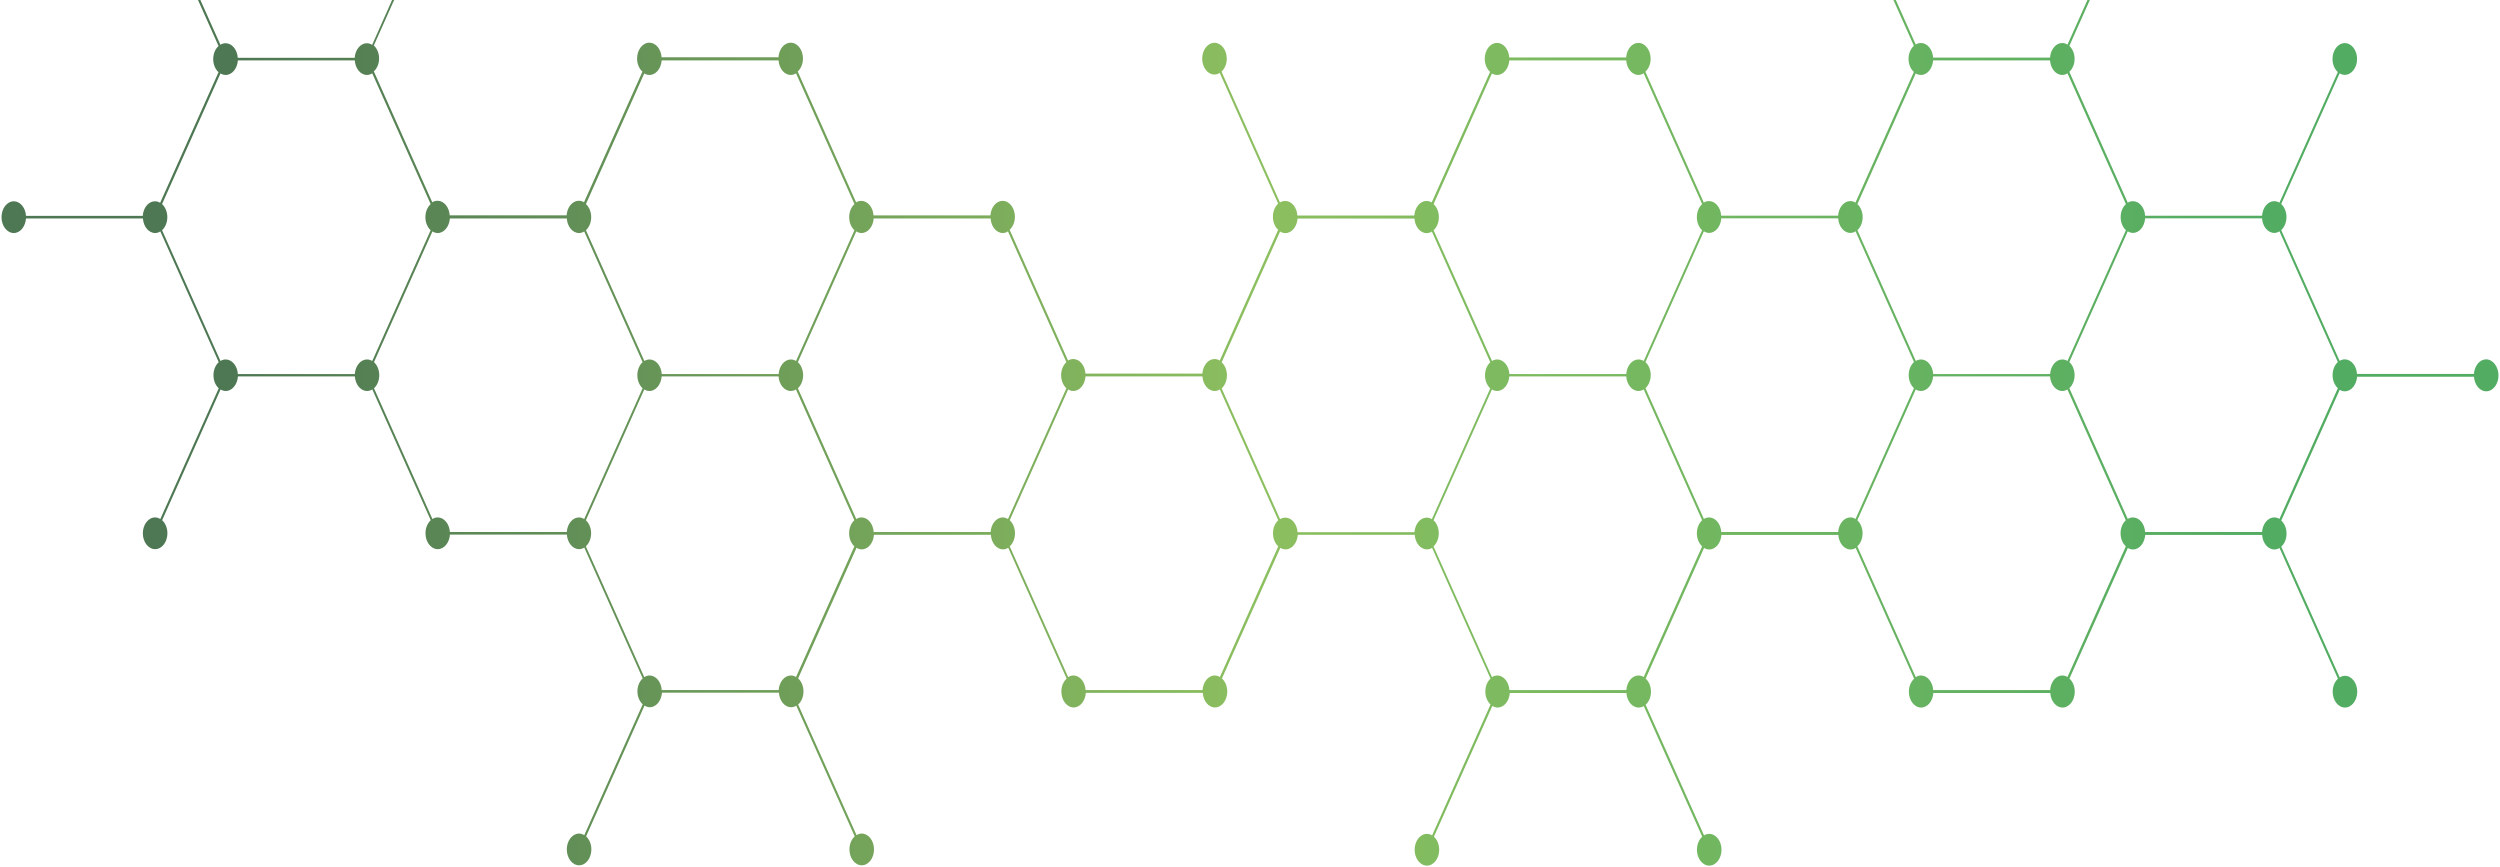 <svg width="1335" height="463" viewBox="0 0 1335 463" fill="none" xmlns="http://www.w3.org/2000/svg">
<path d="M1327.58 191.893C1324.15 191.893 1321.38 195.352 1321.07 199.677H1258.63C1258.37 195.352 1255.55 191.893 1252.12 191.893C1251.14 191.893 1250.2 192.181 1249.35 192.7L1218.16 122.879C1219.85 121.323 1220.97 118.786 1220.97 115.903C1220.97 113.02 1219.85 110.483 1218.16 108.927L1249.35 39.163C1250.2 39.682 1251.14 39.97 1252.12 39.97C1255.73 39.97 1258.68 36.165 1258.68 31.495C1258.68 26.825 1255.73 23.02 1252.12 23.02C1248.5 23.02 1245.56 26.825 1245.56 31.495C1245.56 34.378 1246.67 36.972 1248.41 38.471L1217.22 108.235C1216.37 107.716 1215.43 107.427 1214.45 107.427C1211.02 107.427 1208.25 110.887 1207.94 115.211H1145.5C1145.24 110.887 1142.42 107.427 1138.99 107.427C1138.01 107.427 1137.07 107.716 1136.22 108.235L1105.03 38.356C1106.72 36.799 1107.84 34.32 1107.84 31.437C1107.84 28.554 1106.72 26.075 1105.03 24.519L1136.22 -45.303C1137.07 -44.784 1138.01 -44.495 1138.99 -44.495C1142.6 -44.495 1145.55 -48.301 1145.55 -52.971C1145.55 -57.641 1142.6 -61.446 1138.99 -61.446C1135.37 -61.446 1132.43 -57.641 1132.43 -52.971C1132.43 -50.088 1133.54 -47.551 1135.24 -45.994L1104.04 23.827C1103.2 23.308 1102.21 22.962 1101.23 22.962C1097.8 22.962 1095.03 26.421 1094.72 30.745H1032.28C1032.02 26.421 1029.2 22.962 1025.77 22.962C1024.79 22.962 1023.85 23.25 1023 23.769L991.807 -45.994C993.503 -47.551 994.618 -50.088 994.618 -52.971C994.618 -57.641 991.673 -61.446 988.058 -61.446C984.443 -61.446 981.498 -57.641 981.498 -52.971C981.498 -48.301 984.443 -44.495 988.058 -44.495C989.04 -44.495 989.977 -44.784 990.825 -45.303L1022.02 24.461C1020.28 26.018 1019.16 28.554 1019.16 31.437C1019.16 34.32 1020.28 36.915 1022.02 38.414L990.825 108.177C989.977 107.658 989.04 107.37 988.058 107.37C984.622 107.37 981.855 110.829 981.542 115.153H919.109C918.841 110.829 916.03 107.37 912.593 107.37C911.611 107.37 910.674 107.658 909.826 108.177L878.632 38.298C880.328 36.742 881.443 34.262 881.443 31.38C881.443 26.709 878.498 22.904 874.883 22.904C871.447 22.904 868.68 26.363 868.368 30.688H805.934C805.666 26.363 802.855 22.904 799.418 22.904C795.804 22.904 792.858 26.709 792.858 31.38C792.858 34.262 793.974 36.857 795.714 38.356L764.52 108.119C763.672 107.6 762.735 107.312 761.753 107.312C758.317 107.312 755.55 110.772 755.237 115.096H692.804C692.536 110.772 689.724 107.312 686.288 107.312C685.306 107.312 684.369 107.6 683.477 108.119L652.282 38.241C653.978 36.684 655.094 34.205 655.094 31.322C655.094 26.652 652.148 22.846 648.533 22.846C644.919 22.846 641.973 26.652 641.973 31.322C641.973 35.992 644.919 39.797 648.533 39.797C649.56 39.797 650.497 39.451 651.345 38.932L682.539 108.754C680.844 110.31 679.728 112.847 679.728 115.73C679.728 118.613 680.844 121.15 682.539 122.706L651.345 192.527C650.497 192.008 649.56 191.72 648.578 191.72C645.142 191.72 642.375 195.18 642.062 199.504H579.629C579.361 195.18 576.549 191.72 573.113 191.72C572.131 191.72 571.194 192.008 570.346 192.527L539.152 122.706C540.848 121.15 541.963 118.613 541.963 115.73C541.963 111.06 539.018 107.255 535.403 107.255C531.967 107.255 529.155 110.714 528.888 115.038H466.454C466.186 110.714 463.375 107.255 459.938 107.255C458.957 107.255 458.019 107.543 457.171 108.062L425.977 38.183C427.673 36.626 428.788 34.147 428.788 31.264C428.788 26.594 425.843 22.789 422.228 22.789C418.792 22.789 415.98 26.248 415.713 30.572H353.279C353.011 26.248 350.2 22.789 346.763 22.789C343.149 22.789 340.203 26.594 340.203 31.264C340.203 34.147 341.319 36.742 343.059 38.241L311.865 108.004C311.017 107.485 310.08 107.197 309.098 107.197C305.662 107.197 302.85 110.656 302.582 114.98H240.149C239.881 110.656 237.07 107.197 233.633 107.197C232.651 107.197 231.67 107.485 230.822 108.004L199.627 38.125C201.323 36.569 202.439 34.089 202.439 31.207C202.439 28.324 201.323 25.845 199.627 24.288L230.822 -45.533C231.67 -45.014 232.607 -44.726 233.633 -44.726C237.248 -44.726 240.193 -48.531 240.193 -53.201C240.193 -57.871 237.248 -61.677 233.633 -61.677C230.018 -61.677 227.073 -57.871 227.073 -53.201C227.073 -50.319 228.189 -47.782 229.885 -46.225L198.735 23.942C197.887 23.423 196.905 23.077 195.923 23.077C192.487 23.077 189.675 26.537 189.408 30.861H126.974C126.706 26.537 123.895 23.077 120.458 23.077C119.477 23.077 118.539 23.365 117.691 23.884L86.497 -45.879C88.193 -47.436 89.308 -49.973 89.308 -52.855C89.308 -57.526 86.363 -61.331 82.748 -61.331C79.133 -61.331 76.188 -57.526 76.188 -52.855C76.188 -48.185 79.133 -44.38 82.748 -44.38C83.73 -44.38 84.667 -44.668 85.515 -45.187L116.71 24.576C114.969 26.133 113.854 28.67 113.854 31.553C113.854 34.435 114.969 37.03 116.71 38.529L85.515 108.292C84.667 107.773 83.73 107.485 82.748 107.485C79.312 107.485 76.5 110.944 76.233 115.269H13.888C13.62 110.944 10.809 107.485 7.373 107.485C3.758 107.485 0.812 111.29 0.812 115.961C0.812 120.631 3.758 124.436 7.373 124.436C10.809 124.436 13.576 120.977 13.888 116.652H76.322C76.59 120.977 79.401 124.436 82.838 124.436C83.819 124.436 84.757 124.148 85.604 123.571L116.799 193.392C115.103 194.949 113.987 197.486 113.987 200.369C113.987 203.251 115.103 205.788 116.799 207.345L85.604 277.166C84.757 276.647 83.819 276.301 82.838 276.301C79.223 276.301 76.277 280.106 76.277 284.777C76.277 289.447 79.223 293.252 82.838 293.252C86.452 293.252 89.398 289.447 89.398 284.777C89.398 281.894 88.282 279.357 86.586 277.8L117.781 207.979C118.629 208.498 119.566 208.786 120.548 208.786C123.984 208.786 126.751 205.327 127.063 201.003H189.497C189.765 205.327 192.576 208.786 196.012 208.786C196.994 208.786 197.931 208.498 198.824 207.979L230.018 277.8C228.323 279.357 227.207 281.894 227.207 284.777C227.207 289.447 230.152 293.252 233.767 293.252C237.203 293.252 239.97 289.793 240.283 285.468H302.716C302.984 289.793 305.796 293.252 309.232 293.252C310.214 293.252 311.151 292.964 311.999 292.387L343.193 362.266C341.497 363.823 340.382 366.302 340.382 369.184C340.382 372.067 341.497 374.546 343.193 376.103L311.999 445.982C311.151 445.463 310.214 445.117 309.232 445.117C305.617 445.117 302.672 448.922 302.672 453.592C302.672 458.263 305.617 462.068 309.232 462.068C312.847 462.068 315.792 458.263 315.792 453.592C315.792 450.71 314.676 448.173 312.981 446.616L344.175 376.795C345.023 377.314 346.005 377.66 346.987 377.66C350.423 377.66 353.19 374.201 353.502 369.876H415.936C416.204 374.201 419.015 377.66 422.451 377.66C423.433 377.66 424.37 377.372 425.218 376.853L456.413 446.616C454.717 448.173 453.601 450.71 453.601 453.592C453.601 458.263 456.547 462.068 460.161 462.068C463.776 462.068 466.722 458.263 466.722 453.592C466.722 448.922 463.776 445.117 460.161 445.117C459.18 445.117 458.243 445.405 457.395 445.982L426.2 376.219C427.941 374.719 429.056 372.125 429.056 369.242C429.056 366.359 427.941 363.765 426.2 362.266L457.395 292.502C458.243 293.021 459.18 293.367 460.161 293.367C463.598 293.367 466.409 289.908 466.677 285.584H529.111C529.378 289.908 532.19 293.367 535.626 293.367C536.608 293.367 537.545 293.079 538.393 292.502L569.588 362.381C567.892 363.938 566.776 366.417 566.776 369.3C566.776 373.97 569.722 377.775 573.336 377.775C576.773 377.775 579.54 374.316 579.852 369.992H642.286C642.553 374.316 645.365 377.775 648.801 377.775C652.416 377.775 655.361 373.97 655.361 369.3C655.361 366.417 654.246 363.822 652.505 362.323L683.7 292.56C684.548 293.079 685.485 293.367 686.511 293.367C689.948 293.367 692.714 289.908 693.027 285.584H755.461C755.728 289.908 758.54 293.367 761.976 293.367C762.958 293.367 763.895 293.079 764.743 292.56L795.938 362.381C794.242 363.938 793.17 366.417 793.17 369.3C793.17 372.183 794.286 374.662 795.938 376.219L764.743 446.097C763.895 445.578 762.958 445.29 761.976 445.29C758.361 445.29 755.416 449.095 755.416 453.765C755.416 458.436 758.361 462.241 761.976 462.241C765.591 462.241 768.536 458.436 768.536 453.765C768.536 450.883 767.421 448.346 765.725 446.789L796.919 376.968C797.767 377.487 798.749 377.833 799.731 377.833C803.167 377.833 805.934 374.373 806.246 370.049H868.501C868.769 374.373 871.581 377.833 875.017 377.833C875.999 377.833 876.936 377.545 877.784 377.026L908.978 446.789C907.283 448.346 906.167 450.883 906.167 453.765C906.167 458.436 909.112 462.241 912.727 462.241C916.342 462.241 919.287 458.436 919.287 453.765C919.287 449.095 916.342 445.29 912.727 445.29C911.745 445.29 910.808 445.578 909.96 446.097L878.766 376.334C880.506 374.777 881.622 372.24 881.622 369.357C881.622 366.475 880.506 363.88 878.766 362.381L909.96 292.618C910.808 293.137 911.745 293.425 912.727 293.425C916.163 293.425 918.975 289.966 919.243 285.641H981.676C981.944 289.966 984.756 293.425 988.192 293.425C989.174 293.425 990.111 293.137 990.959 292.618L1022.15 362.439C1020.46 363.995 1019.34 366.475 1019.34 369.357C1019.34 374.028 1022.29 377.833 1025.9 377.833C1029.34 377.833 1032.11 374.373 1032.42 370.049H1094.85C1095.12 374.373 1097.93 377.833 1101.37 377.833C1104.98 377.833 1107.93 374.028 1107.93 369.357C1107.93 366.475 1106.81 363.88 1105.07 362.381L1136.27 292.618C1137.11 293.137 1138.05 293.425 1139.03 293.425C1142.47 293.425 1145.24 289.966 1145.55 285.641H1207.98C1208.25 289.966 1211.06 293.425 1214.5 293.425C1215.48 293.425 1216.42 293.137 1217.26 292.618L1248.46 362.439C1246.76 363.995 1245.65 366.475 1245.65 369.357C1245.65 374.028 1248.59 377.833 1252.21 377.833C1255.82 377.833 1258.77 374.028 1258.77 369.357C1258.77 364.687 1255.82 360.882 1252.21 360.882C1251.18 360.882 1250.24 361.228 1249.4 361.747L1218.2 291.926C1219.9 290.369 1221.01 287.832 1221.01 284.949C1221.01 282.067 1219.9 279.53 1218.2 277.973L1249.4 208.152C1250.24 208.671 1251.18 208.959 1252.16 208.959C1255.6 208.959 1258.37 205.5 1258.68 201.176H1321.11C1321.38 205.5 1324.19 208.959 1327.63 208.959C1331.24 208.959 1334.19 205.154 1334.19 200.484C1334.19 195.814 1331.2 191.893 1327.58 191.893ZM1023 39.221C1023.85 39.74 1024.74 40.028 1025.77 40.028C1029.2 40.028 1031.97 36.569 1032.28 32.244H1094.72C1094.99 36.569 1097.8 40.028 1101.23 40.028C1102.26 40.028 1103.2 39.682 1104.04 39.163L1135.24 108.984C1133.54 110.541 1132.43 113.078 1132.43 115.961C1132.43 118.843 1133.54 121.38 1135.24 122.937L1104.04 192.758C1103.2 192.239 1102.26 191.951 1101.28 191.951C1097.84 191.951 1095.07 195.41 1094.76 199.734H1032.33C1032.06 195.41 1029.25 191.951 1025.81 191.951C1024.83 191.951 1023.89 192.239 1023.05 192.758L991.851 122.937C993.547 121.38 994.663 118.843 994.663 115.961C994.663 113.078 993.547 110.541 991.851 108.984L1023 39.221ZM988.103 276.301C984.666 276.301 981.899 279.76 981.587 284.085H919.153C918.886 279.76 916.074 276.301 912.638 276.301C911.656 276.301 910.719 276.589 909.871 277.108L878.676 207.287C880.372 205.73 881.488 203.194 881.488 200.311C881.488 197.428 880.372 194.891 878.676 193.335L909.871 123.513C910.719 124.032 911.656 124.378 912.638 124.378C916.074 124.378 918.886 120.919 919.153 116.595H981.587C981.855 120.919 984.666 124.378 988.103 124.378C989.084 124.378 990.022 124.09 990.87 123.513L1022.06 193.335C1020.37 194.891 1019.25 197.428 1019.25 200.311C1019.25 203.194 1020.37 205.73 1022.06 207.287L990.87 277.108C990.022 276.589 989.084 276.301 988.103 276.301ZM796.696 39.221C797.544 39.74 798.437 40.028 799.463 40.028C802.899 40.028 805.666 36.569 805.979 32.244H868.412C868.68 36.569 871.491 40.028 874.928 40.028C875.954 40.028 876.891 39.682 877.739 39.163L908.934 108.984C907.238 110.541 906.122 113.078 906.122 115.961C906.122 118.843 907.238 121.38 908.934 122.937L877.739 192.758C876.891 192.239 875.954 191.951 874.928 191.951C871.491 191.951 868.725 195.41 868.412 199.734H806.023C805.755 195.41 802.944 191.951 799.508 191.951C798.526 191.951 797.589 192.239 796.741 192.758L765.546 122.937C767.242 121.38 768.358 118.843 768.358 115.961C768.358 113.078 767.242 110.541 765.546 108.984L796.696 39.221ZM683.566 123.629C684.414 124.148 685.351 124.494 686.377 124.494C689.814 124.494 692.581 121.034 692.893 116.71H755.327C755.594 121.034 758.406 124.494 761.842 124.494C762.824 124.494 763.761 124.205 764.609 123.629L795.804 193.45C794.108 195.007 792.992 197.543 792.992 200.426C792.992 203.309 794.108 205.846 795.804 207.403L764.609 277.224C763.761 276.705 762.824 276.416 761.842 276.416C758.406 276.416 755.639 279.876 755.327 284.2H692.893C692.625 279.876 689.814 276.416 686.377 276.416C685.396 276.416 684.458 276.705 683.566 277.224L652.371 207.403C654.067 205.846 655.183 203.309 655.183 200.426C655.183 197.543 654.067 195.007 652.371 193.45L683.566 123.629ZM569.454 193.392C567.758 194.949 566.642 197.486 566.642 200.369C566.642 203.251 567.758 205.788 569.454 207.345L538.259 277.166C537.411 276.647 536.474 276.301 535.492 276.301C532.056 276.301 529.245 279.76 528.977 284.085H466.543C466.275 279.76 463.464 276.301 460.028 276.301C459.046 276.301 458.109 276.589 457.261 277.166L426.066 207.345C427.762 205.788 428.878 203.251 428.878 200.369C428.878 197.486 427.762 194.949 426.066 193.392L457.261 123.571C458.109 124.09 459.046 124.436 460.028 124.436C463.464 124.436 466.275 120.977 466.543 116.652H528.977C529.245 120.977 532.056 124.436 535.492 124.436C536.474 124.436 537.411 124.148 538.259 123.571L569.454 193.392ZM344.041 39.221C344.889 39.74 345.826 40.028 346.808 40.028C350.244 40.028 353.056 36.569 353.324 32.244H415.757C416.025 36.569 418.837 40.028 422.273 40.028C423.299 40.028 424.236 39.682 425.084 39.163L456.279 108.984C454.583 110.541 453.467 113.078 453.467 115.961C453.467 118.843 454.583 121.38 456.279 122.937L425.084 192.758C424.236 192.239 423.299 191.951 422.318 191.951C418.881 191.951 416.114 195.41 415.802 199.734H353.368C353.101 195.41 350.289 191.951 346.853 191.951C345.871 191.951 344.934 192.239 344.086 192.758L312.891 122.937C314.587 121.38 315.703 118.843 315.703 115.961C315.703 113.078 314.587 110.541 312.891 108.984L344.041 39.221ZM86.542 122.937C88.237 121.38 89.353 118.843 89.353 115.961C89.353 113.078 88.237 110.541 86.542 108.984L117.736 39.221C118.584 39.74 119.521 40.028 120.503 40.028C123.939 40.028 126.751 36.569 127.019 32.244H189.452C189.72 36.569 192.531 40.028 195.968 40.028C196.994 40.028 197.931 39.682 198.779 39.163L229.974 108.984C228.278 110.541 227.162 113.078 227.162 115.961C227.162 118.843 228.278 121.38 229.974 122.937L198.779 192.758C197.931 192.239 196.994 191.951 195.968 191.951C192.531 191.951 189.765 195.41 189.452 199.734H127.019C126.751 195.41 123.939 191.951 120.503 191.951C119.521 191.951 118.584 192.239 117.736 192.758L86.542 122.937ZM199.716 207.345C201.412 205.788 202.528 203.251 202.528 200.369C202.528 197.486 201.412 194.949 199.716 193.392L230.911 123.571C231.759 124.09 232.696 124.436 233.722 124.436C237.159 124.436 239.926 120.977 240.238 116.652H302.672C302.939 120.977 305.751 124.436 309.187 124.436C310.169 124.436 311.106 124.148 311.954 123.571L343.149 193.392C341.453 194.949 340.337 197.486 340.337 200.369C340.337 203.251 341.453 205.788 343.149 207.345L311.954 277.166C311.106 276.647 310.169 276.301 309.187 276.301C305.751 276.301 302.939 279.76 302.672 284.085H240.238C239.97 279.76 237.159 276.301 233.722 276.301C232.741 276.301 231.759 276.589 230.911 277.166L199.716 207.345ZM425.084 361.516C424.236 360.997 423.299 360.709 422.318 360.709C418.881 360.709 416.114 364.168 415.802 368.493H353.368C353.101 364.168 350.289 360.709 346.853 360.709C345.826 360.709 344.889 361.055 344.041 361.574L312.847 291.753C314.543 290.196 315.658 287.659 315.658 284.777C315.658 281.894 314.543 279.357 312.847 277.8L344.041 207.979C344.889 208.498 345.826 208.786 346.808 208.786C350.244 208.786 353.011 205.327 353.324 201.003H415.757C416.025 205.327 418.837 208.786 422.273 208.786C423.255 208.786 424.192 208.498 425.04 207.979L456.234 277.8C454.538 279.357 453.423 281.894 453.423 284.777C453.423 287.659 454.538 290.196 456.234 291.753L425.084 361.516ZM651.434 361.516C650.586 360.997 649.649 360.709 648.667 360.709C645.231 360.709 642.464 364.168 642.152 368.493H579.718C579.45 364.168 576.639 360.709 573.203 360.709C572.176 360.709 571.239 361.055 570.391 361.574L539.196 291.753C540.892 290.196 542.008 287.659 542.008 284.777C542.008 281.894 540.892 279.357 539.196 277.8L570.391 207.979C571.239 208.498 572.176 208.786 573.158 208.786C576.594 208.786 579.361 205.327 579.673 201.003H642.107C642.375 205.327 645.186 208.786 648.623 208.786C649.604 208.786 650.542 208.498 651.39 207.979L682.584 277.8C680.888 279.357 679.773 281.894 679.773 284.777C679.773 287.659 680.888 290.196 682.584 291.753L651.434 361.516ZM877.739 361.516C876.891 360.997 875.954 360.709 874.972 360.709C871.536 360.709 868.769 364.168 868.457 368.493H806.023C805.755 364.168 802.944 360.709 799.508 360.709C798.481 360.709 797.544 361.055 796.696 361.574L765.502 291.753C767.197 290.196 768.313 287.659 768.313 284.777C768.313 281.894 767.197 279.357 765.502 277.8L796.696 207.979C797.544 208.498 798.481 208.786 799.463 208.786C802.899 208.786 805.666 205.327 805.979 201.003H868.412C868.68 205.327 871.491 208.786 874.928 208.786C875.91 208.786 876.891 208.498 877.739 207.979L908.934 277.8C907.238 279.357 906.122 281.894 906.122 284.777C906.122 287.659 907.238 290.196 908.934 291.753L877.739 361.516ZM1104.04 361.516C1103.2 360.997 1102.26 360.709 1101.28 360.709C1097.84 360.709 1095.07 364.168 1094.76 368.493H1032.33C1032.06 364.168 1029.25 360.709 1025.81 360.709C1024.79 360.709 1023.85 361.055 1023 361.574L991.807 291.753C993.503 290.196 994.618 287.659 994.618 284.777C994.618 281.894 993.503 279.357 991.807 277.8L1023 207.979C1023.85 208.498 1024.79 208.786 1025.77 208.786C1029.2 208.786 1031.97 205.327 1032.28 201.003H1094.72C1094.99 205.327 1097.8 208.786 1101.23 208.786C1102.21 208.786 1103.2 208.498 1104 207.979L1135.19 277.8C1133.5 279.357 1132.38 281.894 1132.38 284.777C1132.38 287.659 1133.5 290.196 1135.19 291.753L1104.04 361.516ZM1217.22 277.108C1216.37 276.589 1215.43 276.301 1214.45 276.301C1211.02 276.301 1208.25 279.76 1207.94 284.085H1145.5C1145.24 279.76 1142.42 276.301 1138.99 276.301C1138.01 276.301 1137.07 276.589 1136.22 277.108L1105.03 207.287C1106.72 205.73 1107.84 203.194 1107.84 200.311C1107.84 197.428 1106.72 194.891 1105.03 193.335L1136.22 123.513C1137.07 124.032 1138.01 124.378 1138.99 124.378C1142.42 124.378 1145.19 120.919 1145.5 116.595H1207.94C1208.2 120.919 1211.02 124.378 1214.45 124.378C1215.43 124.378 1216.37 124.09 1217.22 123.513L1248.41 193.335C1246.72 194.891 1245.6 197.428 1245.6 200.311C1245.6 203.194 1246.72 205.73 1248.41 207.287L1217.22 277.108Z" fill="url(#paint0_linear_5_1062)"/>
<defs>
<linearGradient id="paint0_linear_5_1062" x1="128.976" y1="200.37" x2="1210.03" y2="200.37" gradientUnits="userSpaceOnUse">
<stop stop-color="#4E7853"/>
<stop offset="0.5" stop-color="#8CBF5F"/>
<stop offset="1" stop-color="#52AC62"/>
</linearGradient>
</defs>
</svg>
